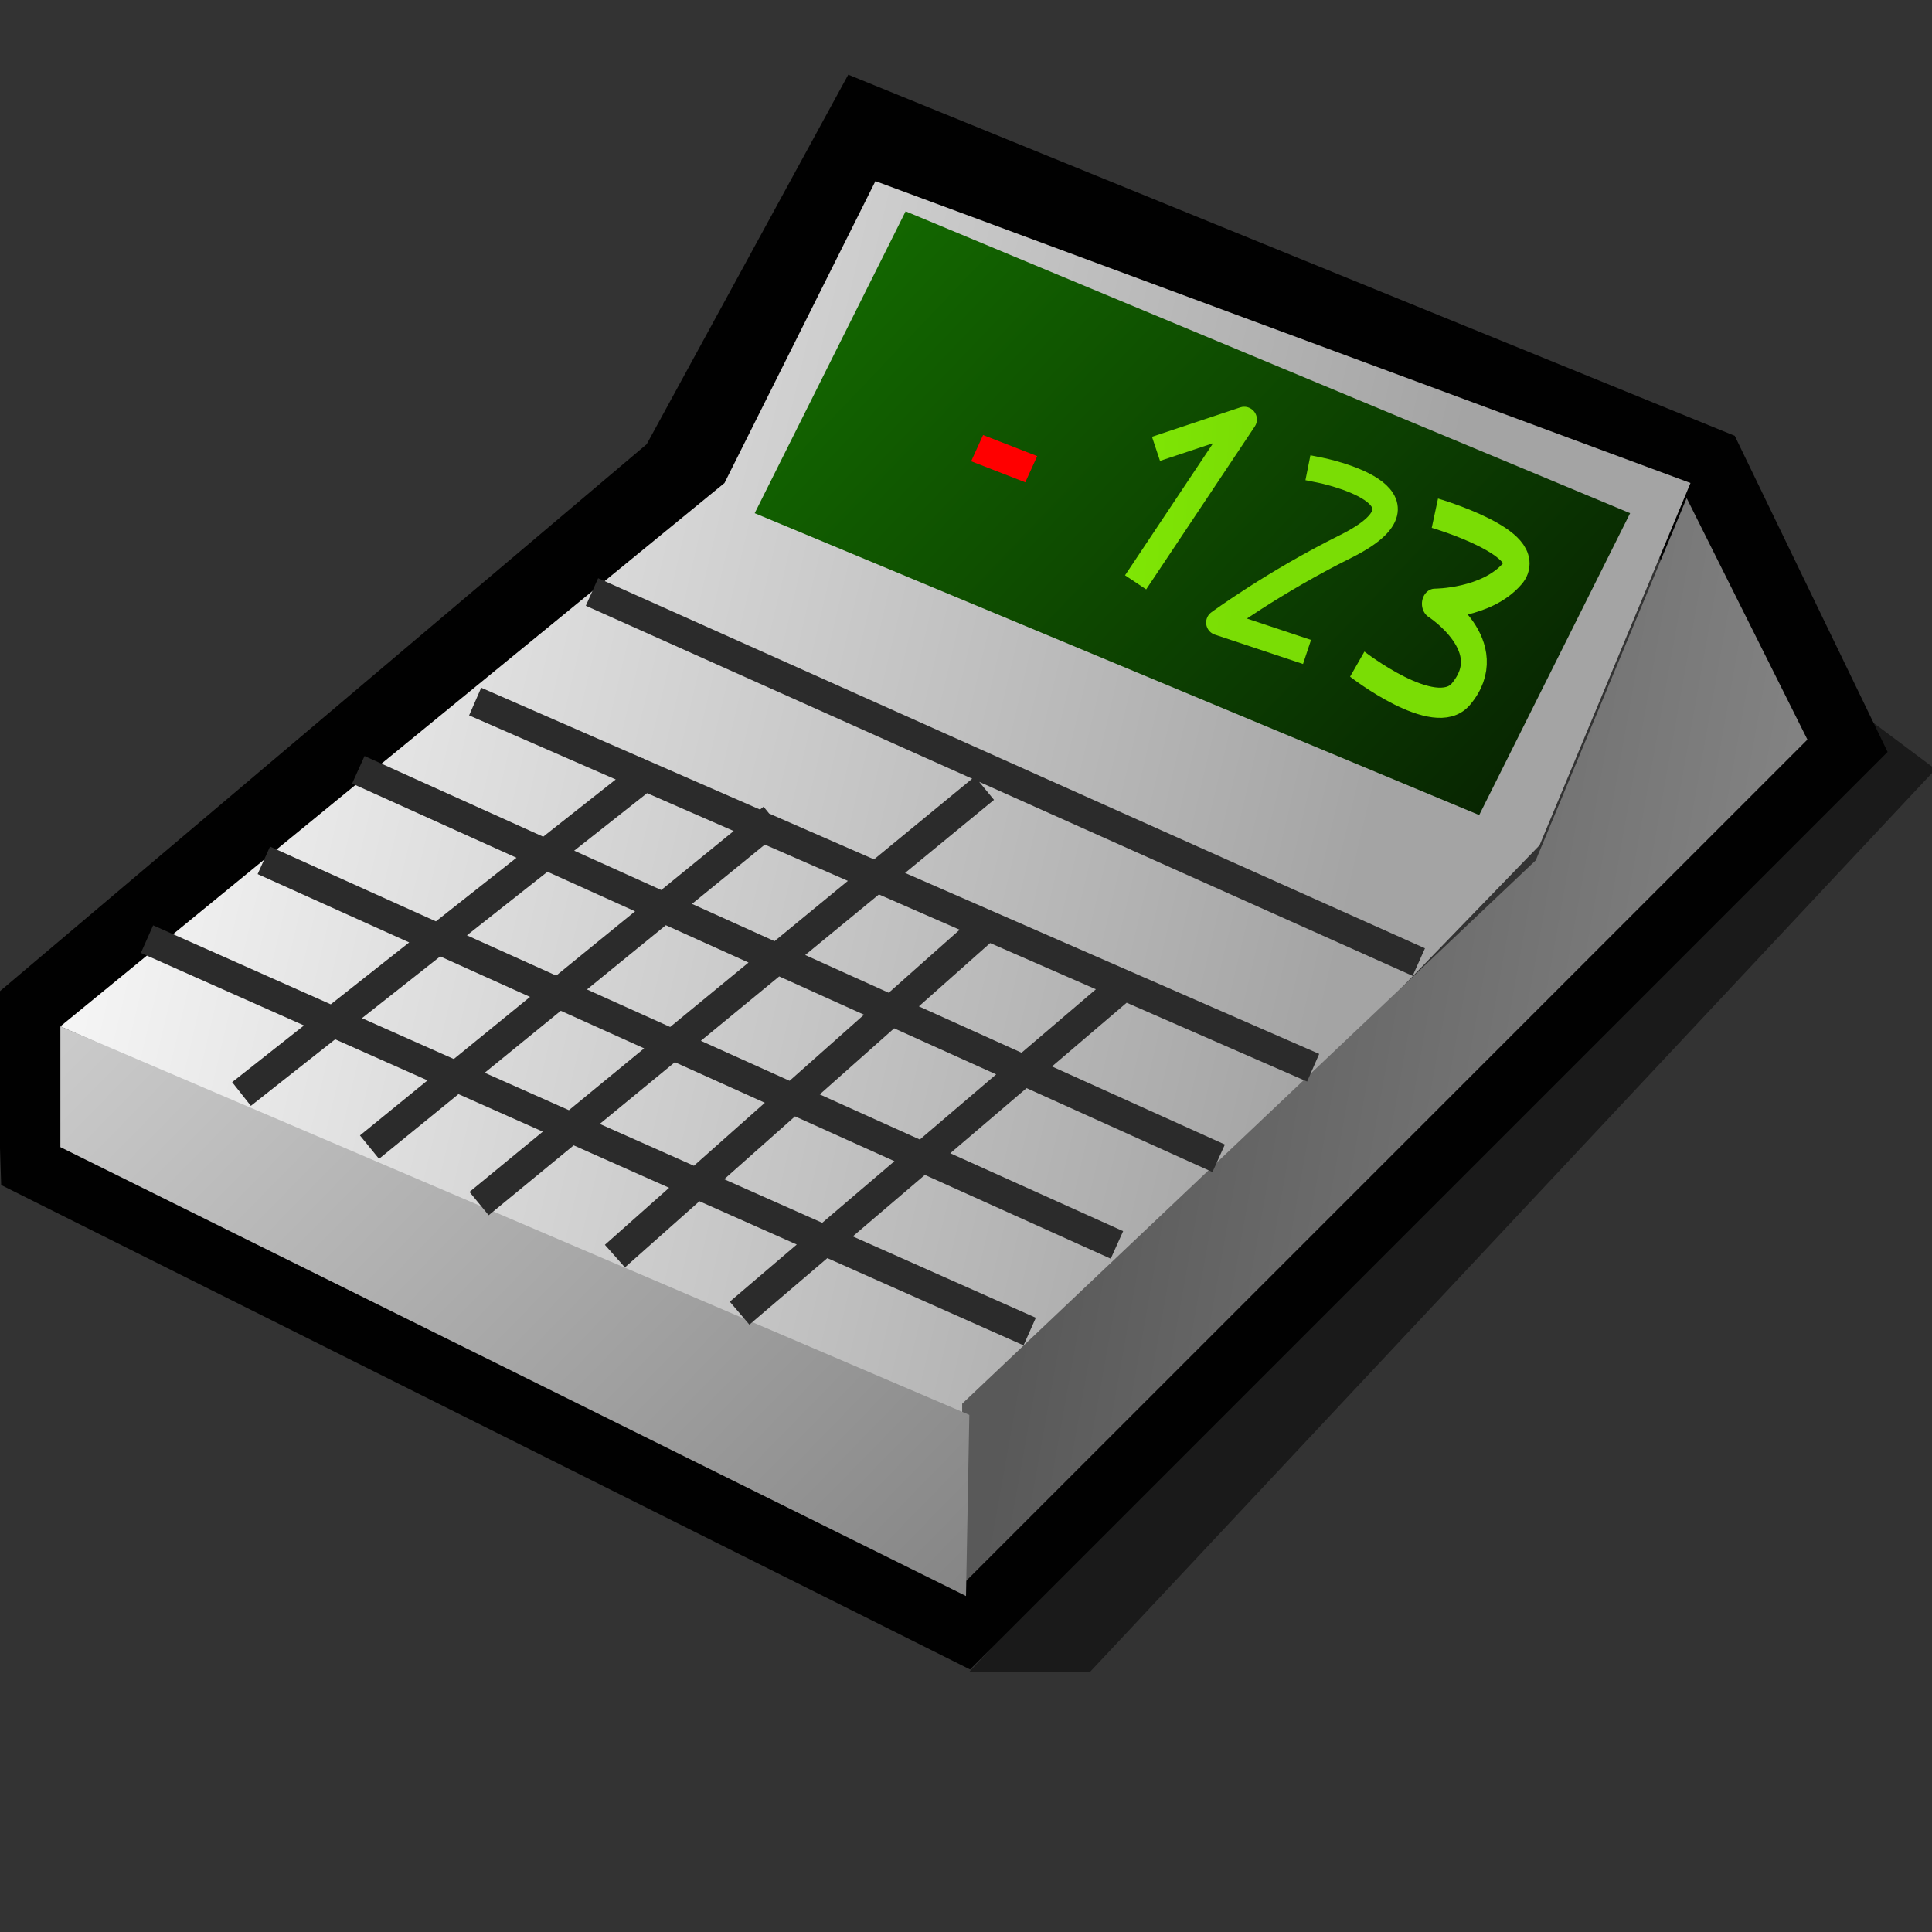 <?xml version="1.0" encoding="UTF-8" standalone="yes"?>
<svg version="1.1" width="64" height="64" color-interpolation="linearRGB"
     xmlns:svg="http://www.w3.org/2000/svg" xmlns="http://www.w3.org/2000/svg">
 <rect width="100%" height="100%" fill="#333333" stroke="none"/>
 <g>
  <path style="fill:#010101; fill-opacity:0.494"
        d="M30 54H34L62 24.11L59.5 22.24L30 54z"
        transform="matrix(1,0,0,1,2.118,1.373)"
  />
  <path style="fill:none; stroke:#010101; stroke-width:4"
        d="M1.87 33.87L2 38L31.74 52.87L60.11 24.5L56 16L29 5L23 16L1.87 33.87z"
  />
  <linearGradient id="gradient0" gradientUnits="userSpaceOnUse" x1="13.84" y1="-38.14" x2="58.33" y2="-27.7">
   <stop offset="0" stop-color="#ffffff"/>
   <stop offset="1" stop-color="#a4a4a4"/>
  </linearGradient>
  <path style="fill:url(#gradient0)"
        d="M2 34L32.24 47.37L51 28L56 16L29 6L24 16L2 34z"
  />
  <linearGradient id="gradient1" gradientUnits="userSpaceOnUse" x1="72.76" y1="-77.47" x2="123.89" y2="-28.7">
   <stop offset="0" stop-color="#1d1e2c"/>
   <stop offset="0.239" stop-color="#177f00"/>
   <stop offset="1" stop-color="#010101"/>
  </linearGradient>
  <path style="fill:url(#gradient1)"
        d="M54 17L49 27L25 17L30 7L54 17z"
  />
  <linearGradient id="gradient2" gradientUnits="userSpaceOnUse" x1="8.55" y1="-65.3" x2="42.49" y2="-63.35">
   <stop offset="0" stop-color="#78d905"/>
   <stop offset="0.506" stop-color="#8cff05"/>
   <stop offset="1" stop-color="#7add05"/>
  </linearGradient>
  <path style="fill:none; stroke:url(#gradient2); stroke-width:1; stroke-linecap:square; stroke-linejoin:round"
        d="M35 13L38 12L34 18
           M40 21L37 20C37 20 39.16 18.41 42 17C46 15 41 14 41 14"
        transform="matrix(0.841,0,0,0.841,9.258,3.803)"
  />
  <linearGradient id="gradient3" gradientUnits="userSpaceOnUse" x1="40.61" y1="-4.89" x2="77.77" y2="1.75">
   <stop offset="0" stop-color="#595959"/>
   <stop offset="1" stop-color="#a0a0a0"/>
  </linearGradient>
  <path style="fill:url(#gradient3)"
        d="M30 46V52L58 24L54 16L49 28L30 46z"
        transform="matrix(1,0,0,1,1.873,0.5)"
  />
  <linearGradient id="gradient4" gradientUnits="userSpaceOnUse" x1="11.3" y1="82.69" x2="-25.59" y2="46.62">
   <stop offset="0" stop-color="#797979"/>
   <stop offset="1" stop-color="#e1e1e1"/>
  </linearGradient>
  <path style="fill:url(#gradient4)"
        d="M2 34V38L32 52.87L32.11 46.87L2 34z
           M32.61 26.11L15.87 39.87"
  />
  <path style="fill:none; stroke:#2b2b2b; stroke-width:1"
        d="M32.61 26.11L15.87 39.87
           M25.61 27.11L12.24 38
           M21.61 25.5L8 36.24
           M15.74 23.24L43.5 35.37
           M11.87 25.5L40.37 38.37
           M8.74 28.5L37 41.24
           M4.87 31.11L34.11 44.11
           M20.37 41.61L32.61 30.74
           M19.61 19.61L47 31.87
           M37.11 32.74L24.5 43.5"
  />
  <path style="fill:none; stroke:#ff0000; stroke-width:1"
        d="M27.11 18.5L28.87 19.24"
        transform="matrix(1.019,0,0,0.942,4.743,-2.581)"
  />
  <linearGradient id="gradient5" gradientUnits="userSpaceOnUse" x1="8.55" y1="-65.3" x2="42.49" y2="-63.35">
   <stop offset="0" stop-color="#78d905"/>
   <stop offset="0.506" stop-color="#8cff05"/>
   <stop offset="1" stop-color="#7add05"/>
  </linearGradient>
  <path style="fill:none; stroke:url(#gradient5); stroke-width:1; stroke-linejoin:round"
        d="M48 17C48 17 52 18 51 19C50 20 48 20 48 20C48 20 50.57 21.41 49 23C48 24 45 22 45 22"
        transform="matrix(0.857,0,0,1,6.396,0)"
  />
 </g>
</svg>
